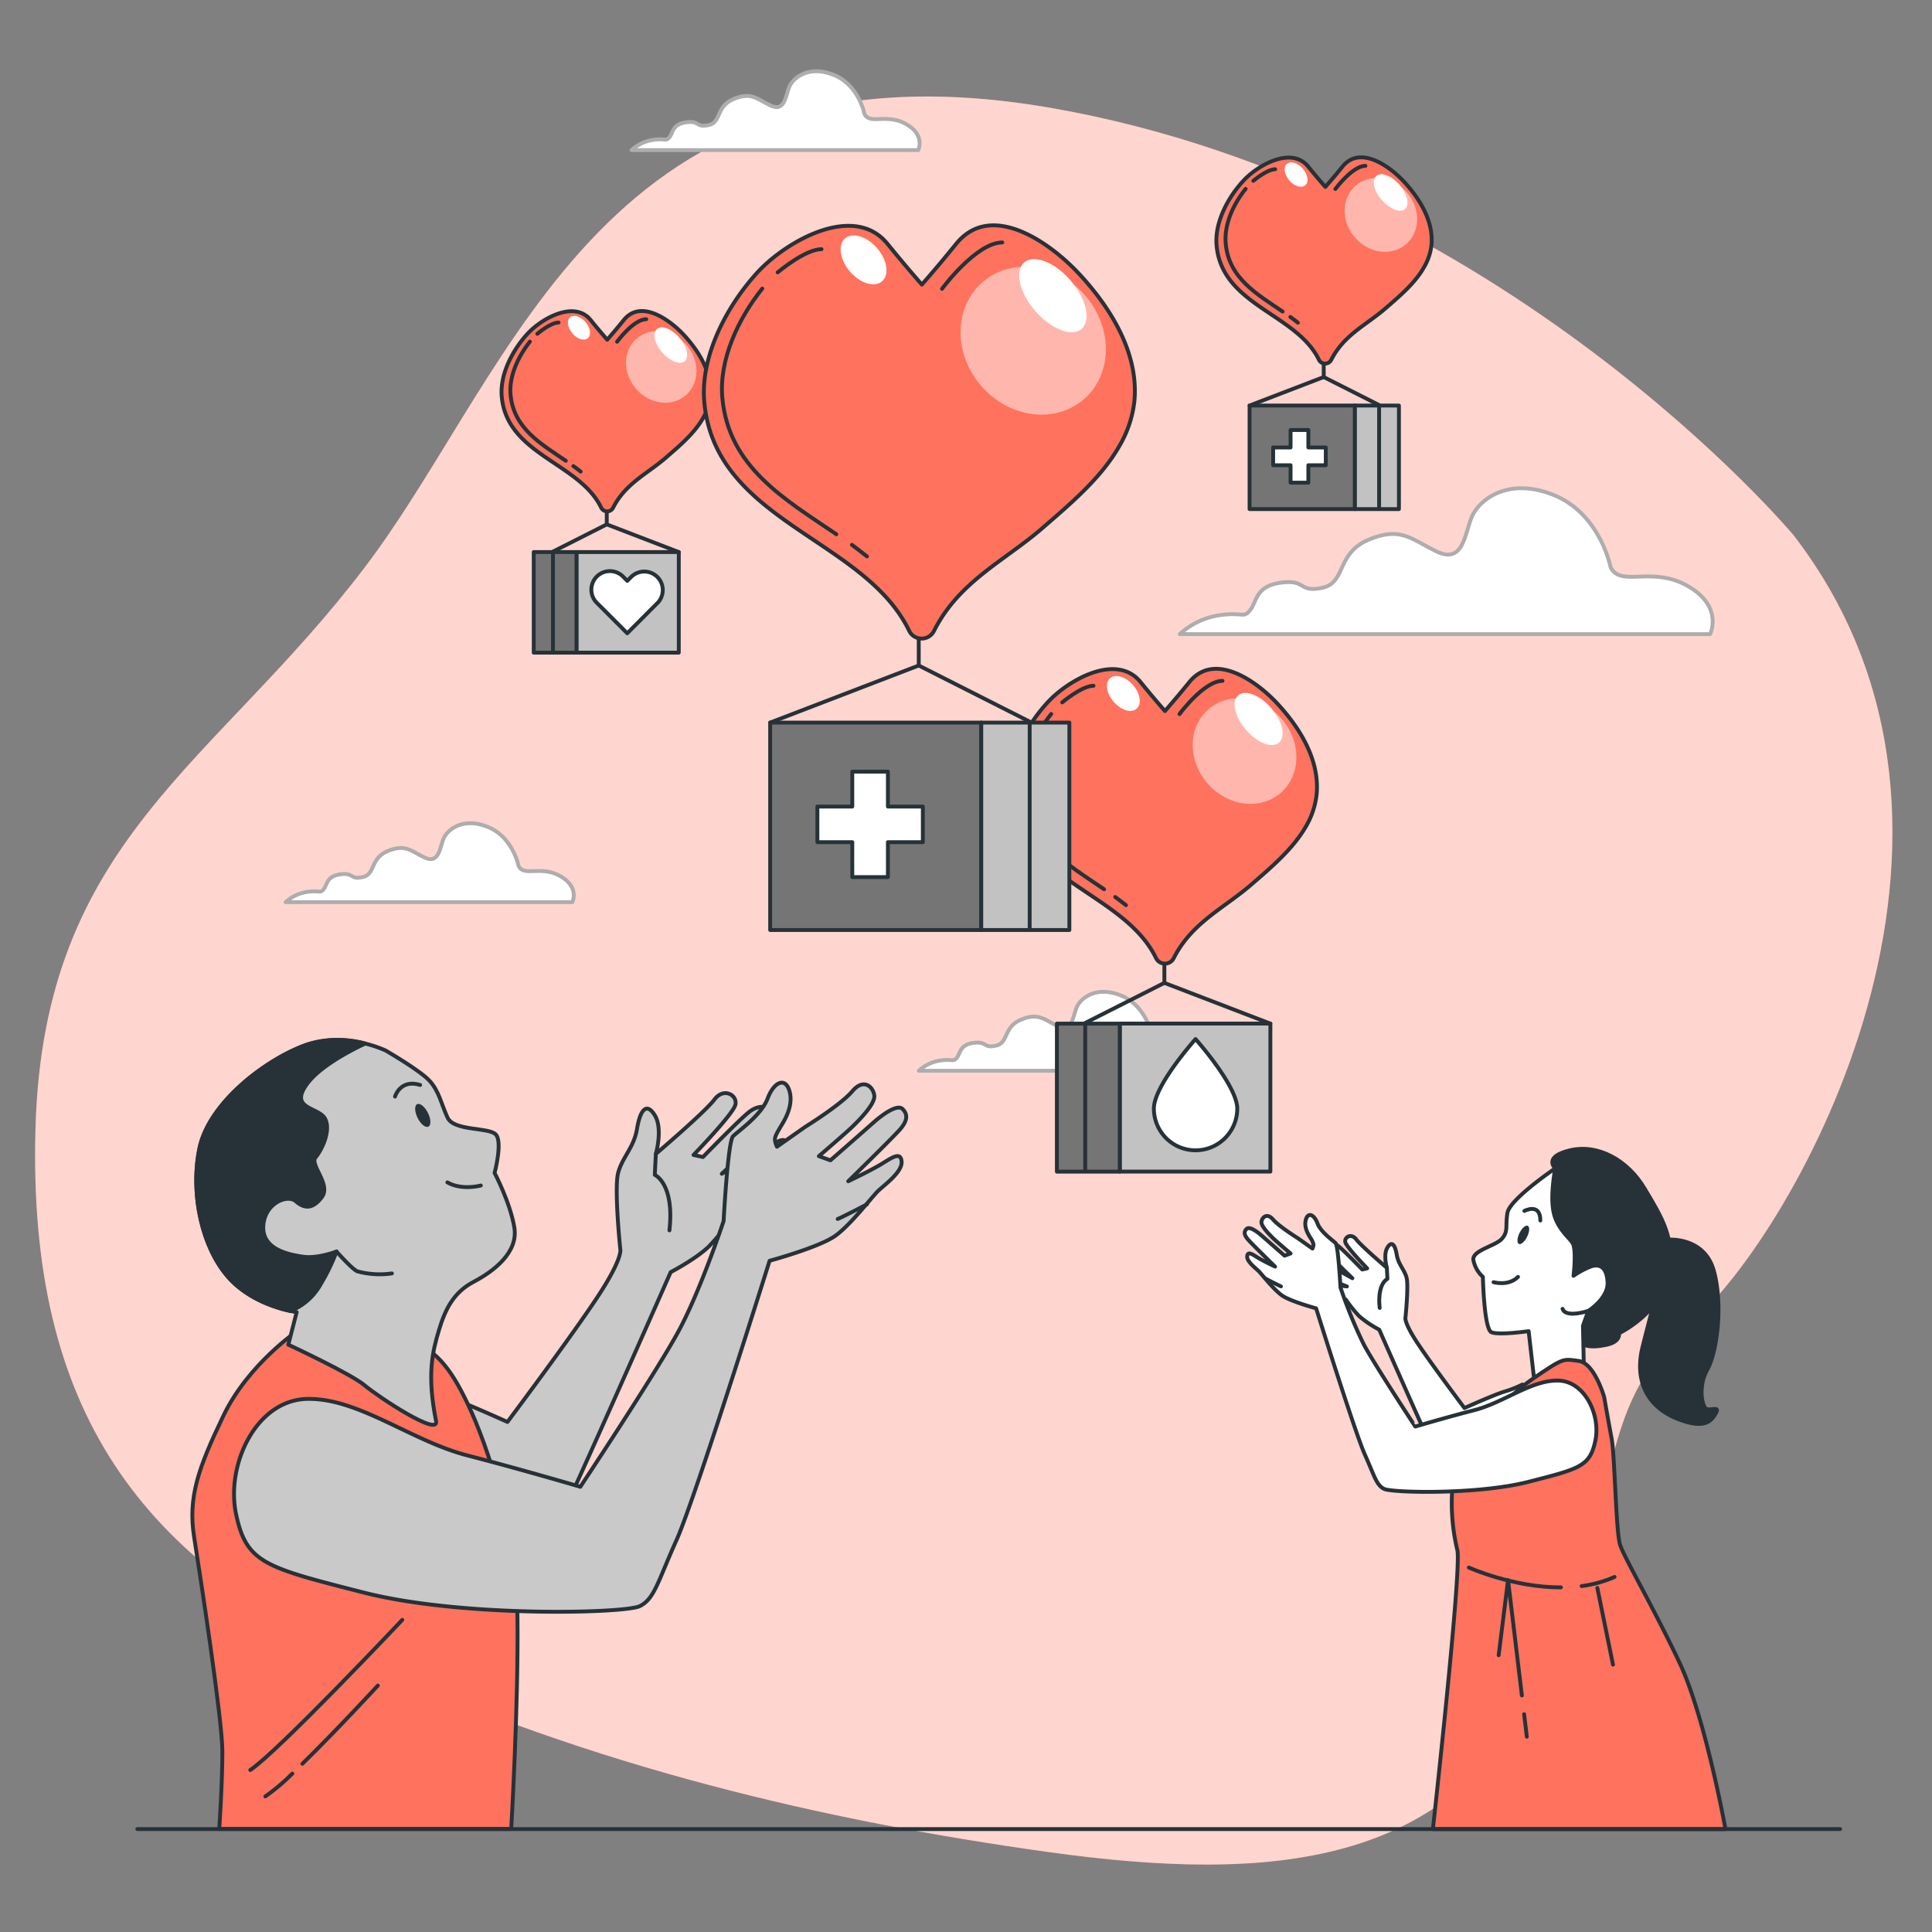 <svg xmlns="http://www.w3.org/2000/svg" viewBox="0 0 500 500"><rect x="0" y="0" width="500" height="500" fill="#808080" stroke="none"/><g id="freepik--background-simple--inject-19"><path d="M464.15,138.49S389.06,48.67,272.75,28.06s-139.14,67-178.16,118.52-83.18,70.68-85.39,145,28,112.63,86.13,139.13,117.79,40.49,175.94,48.59S375.81,483,398.63,435.16s12.51-69.93,39-92.76S523.78,215.78,464.15,138.49Z" style="fill:#FF725E"></path><path d="M464.15,138.49S389.06,48.67,272.75,28.06s-139.14,67-178.16,118.52-83.18,70.68-85.39,145,28,112.63,86.13,139.13,117.79,40.49,175.94,48.59S375.81,483,398.63,435.16s12.51-69.93,39-92.76S523.78,215.78,464.15,138.49Z" style="fill:#fff;opacity:0.7"></path></g><g id="freepik--Clouds--inject-19"><path d="M298.07,267.74s-1.44-7.44-7.93-10.09-10.57.72-11.53,3.13-1.2,6.48-4.8,4.8-5-3.6-9.6-1.68-3.13,6-6.49,6.72-2.16-1.2-5.76-.72-3.36,2.64-4.33,3.84-1,.24-4.32.72a10.57,10.57,0,0,0-5.52,2.65H312s1.92-3.85-3.13-6.73S299.51,270.62,298.07,267.74Z" style="fill:#fff;stroke:#adadad;stroke-linecap:round;stroke-linejoin:round"></path><path d="M223.72,29.49S222.28,22,215.79,19.4s-10.57.72-11.53,3.12-1.2,6.49-4.8,4.8-5-3.6-9.61-1.68-3.12,6-6.48,6.73-2.16-1.2-5.76-.72-3.37,2.64-4.33,3.84-1,.24-4.32.72a10.6,10.6,0,0,0-5.52,2.64h74.2s1.93-3.84-3.12-6.72S225.16,32.37,223.72,29.49Z" style="fill:#fff;stroke:#adadad;stroke-linecap:round;stroke-linejoin:round"></path><path d="M416.82,146.79s-2.67-13.77-14.66-18.65-19.54,1.33-21.32,5.77-2.22,12-8.88,8.88-9.32-6.66-17.76-3.11-5.78,11.11-12,12.44-4-2.22-10.66-1.33-6.22,4.88-8,7.1-1.77.45-8,1.33a19.58,19.58,0,0,0-10.21,4.89H442.57s3.56-7.11-5.77-12.44S419.48,152.12,416.82,146.79Z" style="fill:#fff;stroke:#adadad;stroke-linecap:round;stroke-linejoin:round"></path><path d="M134.2,224.1s-1.44-7.44-7.93-10.08-10.56.72-11.52,3.12-1.2,6.48-4.81,4.8-5-3.6-9.6-1.68-3.13,6-6.49,6.73-2.16-1.2-5.76-.72-3.36,2.64-4.32,3.84-1,.24-4.33.72a10.6,10.6,0,0,0-5.52,2.64h74.21s1.92-3.84-3.12-6.72S135.64,227,134.2,224.1Z" style="fill:#fff;stroke:#adadad;stroke-linecap:round;stroke-linejoin:round"></path></g><g id="freepik--supply-4--inject-19"><rect x="323.39" y="104.95" width="27.26" height="26.8" style="fill:#757575;stroke:#263238;stroke-linecap:round;stroke-linejoin:round"></rect><rect x="350.65" y="104.95" width="11.38" height="26.8" transform="translate(712.69 236.7) rotate(180)" style="fill:#c2c2c2;stroke:#263238;stroke-linecap:round;stroke-linejoin:round"></rect><polyline points="342.58 91.38 342.58 97.58 323.39 104.95" style="fill:none;stroke:#263238;stroke-linecap:round;stroke-linejoin:round"></polyline><polyline points="342.58 97.58 356.91 104.83 356.91 131.55" style="fill:none;stroke:#263238;stroke-linecap:round;stroke-linejoin:round"></polyline><path d="M368.53,69.16c-2.37,4.22-6.51,7.64-10,10.68-4.88,4.23-10.79,6.88-14,13.29a1.79,1.79,0,0,1-3.21-.06c-5.82-11.95-25.06-14-26.47-29.53-.55-6,3-12.55,7-16.83,3.66-3.94,12.37-8.94,16.71-3.6,1.55,1.9,2.46,3,4.44,5.26,2-2.28,2.89-3.36,4.44-5.26,4.56-5.62,12.19-.06,15.79,3.78,4.11,4.4,7.86,10.35,7.22,16.64A14.52,14.52,0,0,1,368.53,69.16Z" style="fill:#FF725E;stroke:#263238;stroke-linecap:round;stroke-linejoin:round"></path><path d="M362.2,47.84c2,2.37,2.67,5.17,1.41,6.26s-3.93,0-6-2.33-2.68-5.17-1.42-6.25S360.16,45.48,362.2,47.84Z" style="fill:#fff"></path><path d="M364.11,49.82c3.6,4.19,3.51,10.18-.22,13.39s-9.66,2.41-13.27-1.78-3.5-10.18.22-13.39S360.51,45.63,364.11,49.82Z" style="fill:#fff;opacity:0.49"></path><path d="M337.18,43.67c1.32,1.53,1.6,3.45.63,4.28s-2.82.27-4.14-1.26-1.6-3.45-.63-4.28S335.86,42.14,337.18,43.67Z" style="fill:#fff"></path><path d="M331.94,80.63C325.29,76.1,318,72,317.21,63c-.45-4.91,2-10.21,5.16-14.12" style="fill:#FF725E;stroke:#263238;stroke-linecap:round;stroke-linejoin:round"></path><path d="M335.89,83.51c-.63-.51-1.28-1-1.95-1.48" style="fill:#FF725E;stroke:#263238;stroke-linecap:round;stroke-linejoin:round"></path><path d="M345.59,48.92s4.42-6,7.78-6" style="fill:#FF725E;stroke:#263238;stroke-linecap:round;stroke-linejoin:round"></path><path d="M324.36,46.8s3.53-3,5.66-3" style="fill:#FF725E;stroke:#263238;stroke-linecap:round;stroke-linejoin:round"></path><polygon points="343.11 115.8 338.6 115.8 338.6 111.29 334 111.29 334 115.8 329.49 115.8 329.49 120.4 334 120.4 334 124.91 338.6 124.91 338.6 120.4 343.11 120.4 343.11 115.8" style="fill:#fff;stroke:#263238;stroke-linecap:round;stroke-linejoin:round"></polygon></g><g id="freepik--supply-3--inject-19"><rect x="289.79" y="264.91" width="38.97" height="38.31" transform="translate(618.56 568.12) rotate(180)" style="fill:#c2c2c2;stroke:#263238;stroke-linecap:round;stroke-linejoin:round"></rect><path d="M320.2,286.91a10.79,10.79,0,1,1-21.58,0c0-6,10.79-18,10.79-18S320.2,281,320.2,286.91Z" style="fill:#fff;stroke:#263238;stroke-linecap:round;stroke-linejoin:round"></path><rect x="273.52" y="264.91" width="16.27" height="38.31" style="fill:#757575;stroke:#263238;stroke-linecap:round;stroke-linejoin:round"></rect><polyline points="301.34 245.51 301.34 254.37 328.77 264.91" style="fill:none;stroke:#263238;stroke-linecap:round;stroke-linejoin:round"></polyline><polyline points="301.34 254.37 280.85 264.74 280.85 302.93" style="fill:none;stroke:#263238;stroke-linecap:round;stroke-linejoin:round"></polyline><path d="M338.05,213.75c-3.39,6-9.3,10.92-14.3,15.25-7,6.05-15.41,9.84-20,19a2.56,2.56,0,0,1-4.59-.08c-8.32-17.1-35.82-20.07-37.84-42.22-.78-8.58,4.25-18,9.94-24.07,5.23-5.63,17.68-12.77,23.89-5.14,2.21,2.72,3.52,4.26,6.34,7.53,2.82-3.27,4.13-4.81,6.34-7.53,6.53-8,17.43-.09,22.57,5.41,5.89,6.28,11.25,14.8,10.33,23.78A20.8,20.8,0,0,1,338.05,213.75Z" style="fill:#FF725E;stroke:#263238;stroke-linecap:round;stroke-linejoin:round"></path><path d="M329,183.27c2.91,3.39,3.82,7.39,2,8.94s-5.62.06-8.54-3.33-3.82-7.39-2-8.94S326.08,179.88,329,183.27Z" style="fill:#fff"></path><ellipse cx="322.09" cy="194.39" rx="12.72" ry="14.3" transform="translate(-48.84 257.18) rotate(-40.72)" style="fill:#fff;opacity:0.49"></ellipse><path d="M293.24,177.31c1.88,2.18,2.29,4.92.9,6.12s-4,.38-5.92-1.81-2.29-4.93-.9-6.12S291.35,175.12,293.24,177.31Z" style="fill:#fff"></path><path d="M285.74,230.14c-9.51-6.47-19.88-12.37-21.05-25.19-.64-7,2.91-14.6,7.37-20.18" style="fill:#FF725E;stroke:#263238;stroke-linecap:round;stroke-linejoin:round"></path><path d="M291.4,234.26c-.91-.73-1.84-1.43-2.79-2.12" style="fill:#FF725E;stroke:#263238;stroke-linecap:round;stroke-linejoin:round"></path><path d="M305.25,184.81s6.33-8.6,11.13-8.6" style="fill:#FF725E;stroke:#263238;stroke-linecap:round;stroke-linejoin:round"></path><path d="M274.9,181.78s5.06-4.3,8.1-4.3" style="fill:#FF725E;stroke:#263238;stroke-linecap:round;stroke-linejoin:round"></path></g><g id="freepik--supply-1--inject-19"><rect x="149.18" y="142.87" width="26.48" height="26.03" transform="translate(324.85 311.77) rotate(180)" style="fill:#c2c2c2;stroke:#263238;stroke-linecap:round;stroke-linejoin:round"></rect><path d="M170.11,156.1l-7.78,7.79-7.78-7.79a4.8,4.8,0,1,1,6.79-6.78l1,1,1-1a4.79,4.79,0,1,1,6.78,6.78Z" style="fill:#fff;stroke:#263238;stroke-linecap:round;stroke-linejoin:round"></path><rect x="138.13" y="142.87" width="11.06" height="26.03" style="fill:#757575;stroke:#263238;stroke-linecap:round;stroke-linejoin:round"></rect><polyline points="157.03 129.69 157.03 135.71 175.66 142.87" style="fill:none;stroke:#263238;stroke-linecap:round;stroke-linejoin:round"></polyline><polyline points="157.03 135.71 143.11 142.75 143.11 168.7" style="fill:none;stroke:#263238;stroke-linecap:round;stroke-linejoin:round"></polyline><path d="M182,108.11c-2.3,4.1-6.32,7.42-9.71,10.37-4.74,4.11-10.48,6.68-13.61,12.91a1.73,1.73,0,0,1-3.12-.06c-5.65-11.61-24.34-13.63-25.71-28.68-.53-5.83,2.89-12.2,6.75-16.35,3.56-3.83,12-8.68,16.24-3.5,1.5,1.85,2.39,2.9,4.31,5.12,1.92-2.22,2.8-3.27,4.3-5.12,4.44-5.45,11.85,0,15.34,3.68,4,4.27,7.64,10,7,16.16A14.09,14.09,0,0,1,182,108.11Z" style="fill:#FF725E;stroke:#263238;stroke-linecap:round;stroke-linejoin:round"></path><path d="M175.82,87.4c2,2.31,2.6,5,1.37,6.08s-3.82,0-5.8-2.26-2.59-5-1.37-6.08S173.84,85.1,175.82,87.4Z" style="fill:#fff"></path><path d="M177.68,89.32c3.5,4.07,3.4,9.89-.21,13s-9.39,2.35-12.89-1.72-3.41-9.89.21-13S174.18,85.26,177.68,89.32Z" style="fill:#fff;opacity:0.49"></path><path d="M151.52,83.35c1.28,1.49,1.56,3.35.62,4.16s-2.75.26-4-1.23-1.55-3.35-.61-4.16S150.24,81.86,151.52,83.35Z" style="fill:#fff"></path><path d="M146.43,119.25c-6.46-4.4-13.51-8.4-14.3-17.11-.44-4.77,2-9.93,5-13.72" style="fill:#FF725E;stroke:#263238;stroke-linecap:round;stroke-linejoin:round"></path><path d="M150.27,122.05c-.61-.5-1.25-1-1.89-1.44" style="fill:#FF725E;stroke:#263238;stroke-linecap:round;stroke-linejoin:round"></path><path d="M159.69,88.45s4.29-5.84,7.56-5.84" style="fill:#FF725E;stroke:#263238;stroke-linecap:round;stroke-linejoin:round"></path><path d="M139.06,86.39s3.44-2.92,5.5-2.92" style="fill:#FF725E;stroke:#263238;stroke-linecap:round;stroke-linejoin:round"></path></g><g id="freepik--supply-2--inject-19"><rect x="199.32" y="187" width="54.62" height="53.69" style="fill:#757575;stroke:#263238;stroke-linecap:round;stroke-linejoin:round"></rect><rect x="253.94" y="187" width="22.8" height="53.69" transform="translate(530.69 427.69) rotate(180)" style="fill:#c2c2c2;stroke:#263238;stroke-linecap:round;stroke-linejoin:round"></rect><polyline points="237.77 159.82 237.77 172.23 199.32 187" style="fill:none;stroke:#263238;stroke-linecap:round;stroke-linejoin:round"></polyline><polyline points="237.77 172.23 266.48 186.76 266.48 240.28" style="fill:none;stroke:#263238;stroke-linecap:round;stroke-linejoin:round"></polyline><path d="M289.76,115.3c-4.75,8.45-13,15.3-20,21.38-9.77,8.48-21.61,13.79-28.06,26.64a3.58,3.58,0,0,1-6.43-.12c-11.66-23.95-50.21-28.11-53-59.16-1.09-12,6-25.16,13.93-33.73,7.34-7.89,24.78-17.9,33.48-7.21,3.11,3.81,4.93,6,8.89,10.55,4-4.57,5.78-6.74,8.89-10.55,9.14-11.25,24.43-.12,31.63,7.58,8.26,8.81,15.76,20.74,14.47,33.33A29.07,29.07,0,0,1,289.76,115.3Z" style="fill:#FF725E;stroke:#263238;stroke-linecap:round;stroke-linejoin:round"></path><path d="M277.07,72.59c4.09,4.75,5.36,10.36,2.83,12.53s-7.88.08-12-4.67-5.36-10.36-2.84-12.53S273,67.84,277.07,72.59Z" style="fill:#fff"></path><ellipse cx="267.39" cy="88.18" rx="17.83" ry="20.04" transform="translate(7.21 195.78) rotate(-40.72)" style="fill:#fff;opacity:0.49"></ellipse><path d="M227,64.23c2.64,3.07,3.21,6.91,1.27,8.58s-5.66.54-8.3-2.53-3.2-6.91-1.26-8.58S224.31,61.16,227,64.23Z" style="fill:#fff"></path><path d="M216.45,138.27c-13.33-9.07-27.87-17.33-29.51-35.29-.89-9.84,4.08-20.47,10.34-28.29" style="fill:#FF725E;stroke:#263238;stroke-linecap:round;stroke-linejoin:round"></path><path d="M224.37,144c-1.26-1-2.57-2-3.9-3" style="fill:#FF725E;stroke:#263238;stroke-linecap:round;stroke-linejoin:round"></path><path d="M243.79,74.75s8.86-12,15.6-12" style="fill:#FF725E;stroke:#263238;stroke-linecap:round;stroke-linejoin:round"></path><path d="M201.26,70.49s7.09-6,11.34-6" style="fill:#FF725E;stroke:#263238;stroke-linecap:round;stroke-linejoin:round"></path><polygon points="238.83 208.74 229.79 208.74 229.79 199.7 220.57 199.7 220.57 208.74 211.54 208.74 211.54 217.95 220.57 217.95 220.57 226.99 229.79 226.99 229.79 217.95 238.83 217.95 238.83 208.74" style="fill:#fff;stroke:#263238;stroke-linecap:round;stroke-linejoin:round"></polygon></g><g id="freepik--character-2--inject-19"><path d="M363.73,341s.85-8.22.29-10.34-2.13-3.4-2.55-5.95-1.28-3.68-2.41-1.84-.14,5.24-.14,5.24-6.65-5.66-7.93-7.36-3.11-.57-2.83.71,5.66,6.79,5.66,6.79l-1.27.29s-4.82-5-6.23-6.09-3-.85-3.26.42,6.94,7.93,6.94,7.93-5.1-2.83-6.66-3.82-2.12-1.13-2.26.42,1.27,3,3.26,3.83,4.24,1.7,4.24,1.7-4.81-.57-6.37-.85-.85,1.55.85,2.4a40.32,40.32,0,0,0,5.24,1.84,33.22,33.22,0,0,0,3.4,4.25,27,27,0,0,0,5.24,3.54s13.73,31.16,15,33.42,10.05,2.83,12.18,2.69,7.78-11.47,7.78-11.47L394,358.31a27.53,27.53,0,0,1-4.67,1.84C386.53,361,379,364.4,379,364.4s-8.64-11.47-12.18-16.85S363.73,341,363.73,341Z" style="fill:#fff;stroke:#263238;stroke-linecap:round;stroke-linejoin:round"></path><path d="M358.92,328.15l.14,2.83s-2.69,1.14-2,7.51" style="fill:#e3e3e3;stroke:#263238;stroke-linecap:round;stroke-linejoin:round"></path><path d="M431.68,320.82s9.37-.83,11.84,8,.83,21.2-1.65,25.6-1.37,9.64-.27,10.19,3.58-.83,2.47,1.1-2.75,4.41-10.18,1.38-11-9.64-8.81-18.45,3.3-12.11,4.13-18.17A37,37,0,0,1,431.68,320.82Z" style="fill:#263238;stroke:#263238;stroke-linecap:round;stroke-linejoin:round"></path><path d="M402.5,302.37s-3.31-3,3.85-4.68,14.87,2.48,19.28,9.91,8.26,13.22,6.05,22.86S419,345.05,419,345.05s.55,2.2-3.31,3-8,.83-8.53-4.13.55-9.09,0-9.91-5.78-3.31-6.06-6.89-.28-4.4-1.1-6.88,0-12.39,0-12.39Z" style="fill:#263238;stroke:#263238;stroke-linecap:round;stroke-linejoin:round"></path><path d="M402.5,302.37s-11.84,8-12.39,11.57.27,4.68-1.38,6.61-7.71,3-7.43,5.5a7.94,7.94,0,0,0,2.47,4.41s.28,13.49,2.21,14.32,9.63-.28,9.63-.28L397,356.62l12.94-.83-.27-12.67,1.37-3.85s5.23-3.31,5-7.44-2.2-4.68-4.13-4.13a20.75,20.75,0,0,0-4.68,2.48s.82-6.88-.28-8.53-4.13-3.86-4.95-8.26S402.5,302.37,402.5,302.37Z" style="fill:#fff;stroke:#263238;stroke-linecap:round;stroke-linejoin:round"></path><path d="M386.53,331.83s3.85,1.11,6.33-1.37" style="fill:none;stroke:#263238;stroke-linecap:round;stroke-linejoin:round"></path><path d="M395.22,320.07c-.64,1.29-1.6,2.13-2.14,1.86s-.47-1.54.17-2.84,1.6-2.12,2.14-1.85S395.86,318.77,395.22,320.07Z" style="fill:#263238"></path><path d="M394.51,313.39s4.13-2.21,4.13,2.47" style="fill:none;stroke:#263238;stroke-linecap:round;stroke-linejoin:round"></path><path d="M411,339.27s-5.78,1.93-6.61-.55" style="fill:none;stroke:#263238;stroke-linecap:round;stroke-linejoin:round"></path><path d="M415.16,361.57s-2.48-8.81-6.61-9.36-3.85-.83-11.56,4.41-20.1,18.17-20.93,26.43a52,52,0,0,0,1.11,18.17c1.1,5.23-6.34,72.14-6.34,72.14h75.72s-5.23-28.91-11.84-42.95-14.32-27.26-15.42-30.56-1.37-23.13-2.2-27.54S415.16,361.57,415.16,361.57Z" style="fill:#FF725E;stroke:#263238;stroke-linecap:round;stroke-linejoin:round"></path><path d="M409.33,410.47a30.57,30.57,0,0,0,8.51-2.36" style="fill:none;stroke:#263238;stroke-linecap:round;stroke-linejoin:round"></path><path d="M380.14,405.68s11.38,5.15,23.82,5.14" style="fill:none;stroke:#263238;stroke-linecap:round;stroke-linejoin:round"></path><polyline points="393.86 438.78 390.28 408.92 387.85 428.38" style="fill:none;stroke:#263238;stroke-linecap:round;stroke-linejoin:round"></polyline><line x1="395.14" y1="449.46" x2="394.44" y2="443.63" style="fill:none;stroke:#263238;stroke-linecap:round;stroke-linejoin:round"></line><line x1="413.39" y1="410.95" x2="417.44" y2="430.81" style="fill:none;stroke:#263238;stroke-linecap:round;stroke-linejoin:round"></line><path d="M346.91,333.18s-.56-10.76-1.27-11.47-3.83-2.83-4.68-5.1-2.4-3-3-1,.71,4,1.13,4.67a5,5,0,0,1,.85,1.84,2.85,2.85,0,0,1-.28,1l-3.82-2.7s-4.82-3-6.37-4.81-2.84-.57-3,.57,2,3.25,2.83,4.1S334,324.4,334,324.4l-1.56.57-5.81-5.1c-1.27-1.13-3.25-2.55-4-1.84s-.71,1.55.42,2.83,6.94,6.94,6.94,6.94-3-1.42-4.39-2.27-2.69-1.84-2.83-.42,2.27,3.11,3.11,4,3.69,4.53,5.81,6.09,8.92,3.4,8.92,3.4,10.06,32.14,12.6,37.81,3,7.93,5,8.92,24.07,1.56,37.38-1.84,15.86-4,17.28-10.62-2.69-15.44-9.63-15.58-14,5.67-21.66,7.65-15.3,4.25-15.3,4.25S356,353.57,353,348.05A120.84,120.84,0,0,1,346.91,333.18Z" style="fill:#fff;stroke:#263238;stroke-linecap:round;stroke-linejoin:round"></path><path d="M327.51,330.91s3.54,1.84,4,2" style="fill:none;stroke:#263238;stroke-linecap:round;stroke-linejoin:round"></path></g><g id="freepik--character-1--inject-19"><path d="M160.53,323.29s-1.63-15.7-.55-19.77,4.07-6.5,4.88-11.37,2.44-7,4.6-3.52.27,10,.27,10,12.73-10.83,15.17-14.08,6-1.09,5.42,1.35-10.84,13-10.84,13l2.44.54s9.21-9.48,11.92-11.64,5.68-1.63,6.23.81-13.27,15.16-13.27,15.16,9.74-5.41,12.72-7.31,4.07-2.16,4.34.81-2.44,5.69-6.23,7.32-8.13,3.25-8.13,3.25,9.21-1.09,12.19-1.63,1.63,3-1.62,4.61a78,78,0,0,1-10,3.52,63.63,63.63,0,0,1-6.5,8.12c-3.25,3.25-10,6.77-10,6.77s-26.26,59.58-28.7,63.91-19.23,5.42-23.29,5.15-14.9-21.94-14.9-21.94l-4.06-20a52,52,0,0,0,8.94,3.52c5.41,1.63,19.77,8.13,19.77,8.13S147.8,346,154.57,335.75,160.53,323.29,160.53,323.29Z" style="fill:#c9c9c9;stroke:#263238;stroke-linecap:round;stroke-linejoin:round"></path><path d="M169.73,298.65l-.27,5.41s5.15,2.17,3.79,14.36" style="fill:none;stroke:#263238;stroke-linecap:round;stroke-linejoin:round"></path><path d="M77.32,344.18s-13,8.67-19.5,22.21-9.21,21.12-7.58,31.41,7.31,47.4,7.31,55.52-.81,20-.81,20H132.3s1.89-32.22,1.62-54.7-7.85-44.69-12.73-55-8.66-14.35-15.71-17.06S83,341.47,77.32,344.18Z" style="fill:#FF725E;stroke:#263238;stroke-linecap:round;stroke-linejoin:round"></path><path d="M104.11,419.22s-32.06,34-39.34,38.86" style="fill:none;stroke:#263238;stroke-linecap:round;stroke-linejoin:round"></path><path d="M75.66,459a51,51,0,0,1-7,5.91" style="fill:none;stroke:#263238;stroke-linecap:round;stroke-linejoin:round"></path><path d="M97.79,436.22S87,447.92,78.26,456.46" style="fill:none;stroke:#263238;stroke-linecap:round;stroke-linejoin:round"></path><path d="M99.8,271.87s-10.57-5.14-20.86-1.35S54,285.41,51.59,297.33s.81,25.73,7.58,33.31,17.61,8.94,17.61,8.94L74.61,348s16.26,7.56,19.78,10.54,19.29,13.39,18.46,9.23c-2.43-12.14-.87-18.14.76-23.56s3.79-9.75,8.94-12.46,11.64-7.58,10.56-14.08S128,303.56,128,303.56s2.17-8.13.27-10-10.83-.81-12.45-4.33-2.17-6.78-4.61-9.48S99.8,271.87,99.8,271.87Z" style="fill:#c9c9c9;stroke:#263238;stroke-linecap:round;stroke-linejoin:round"></path><path d="M110.74,288c.81,1.6.86,3.2.13,3.57s-2-.63-2.79-2.24-.86-3.2-.13-3.57S109.94,286.39,110.74,288Z" style="fill:#263238"></path><path d="M102.23,283.79s1.36-4.61,6.5-3" style="fill:none;stroke:#263238;stroke-linecap:round;stroke-linejoin:round"></path><path d="M124.44,306.81s-4.87,1.35-8.66-.81" style="fill:none;stroke:#263238;stroke-linecap:round;stroke-linejoin:round"></path><path d="M94.53,270.07a26.8,26.8,0,0,0-15.59.45C68.65,274.31,54,285.41,51.59,297.33s.81,25.73,7.58,33.31c5.17,5.78,12.68,7.94,16,8.64a15.56,15.56,0,0,0,7.87-7,50.85,50.85,0,0,0,4.06-8.4s-4.88,1.9-8.67,1.35-10.56-1.89-10.29-7.85,6.23-8.39,8.4-6.5,4.33,2.17,6.77-1.08-3.25-8.4-1.63-10.29,4.06-7,2.44-10-9.21-2.44-4.88-8.67C82.49,276.1,90.7,271.86,94.53,270.07Z" style="fill:#263238;stroke:#263238;stroke-linecap:round;stroke-linejoin:round"></path><path d="M87.07,323.87s4.06,4.6,5.41,5.15a22.14,22.14,0,0,0,8.94.54" style="fill:none;stroke:#263238;stroke-linecap:round;stroke-linejoin:round"></path><path d="M187.27,316s1.09-20.59,2.44-21.94,7.31-5.42,8.94-9.75,4.6-5.69,5.68-1.9-1.35,7.59-2.16,8.94-1.63,2.71-1.63,3.52a5.41,5.41,0,0,0,.54,1.9l7.32-5.15s9.2-5.68,12.18-9.21,5.42-1.08,5.69,1.09-3.79,6.23-5.42,7.85-8.93,7.86-8.93,7.86l3,1.08s8.66-7.58,11.1-9.75,6.23-4.88,7.58-3.52,1.36,3-.81,5.42-13.27,13.27-13.27,13.27,5.69-2.71,8.4-4.34,5.14-3.52,5.41-.81-4.33,6-6,7.58-7,8.67-11.1,11.65-17.06,6.5-17.06,6.5-19.23,61.47-24.1,72.31-5.69,15.16-9.48,17.06-46,3-71.5-3.52-30.33-7.59-33-20.31,5.15-29.52,18.42-29.79,26.81,10.83,41.43,14.62,29.25,8.12,29.25,8.12,19.77-29.79,25.46-40.35S187.27,316,187.27,316Z" style="fill:#c9c9c9;stroke:#263238;stroke-linecap:round;stroke-linejoin:round"></path><path d="M224.37,311.68s-6.77,3.52-7.58,3.79" style="fill:none;stroke:#263238;stroke-linecap:round;stroke-linejoin:round"></path></g><g id="freepik--Line--inject-19"><line x1="35.55" y1="473.36" x2="476.22" y2="473.36" style="fill:none;stroke:#263238;stroke-linecap:round;stroke-linejoin:round"></line></g></svg>
